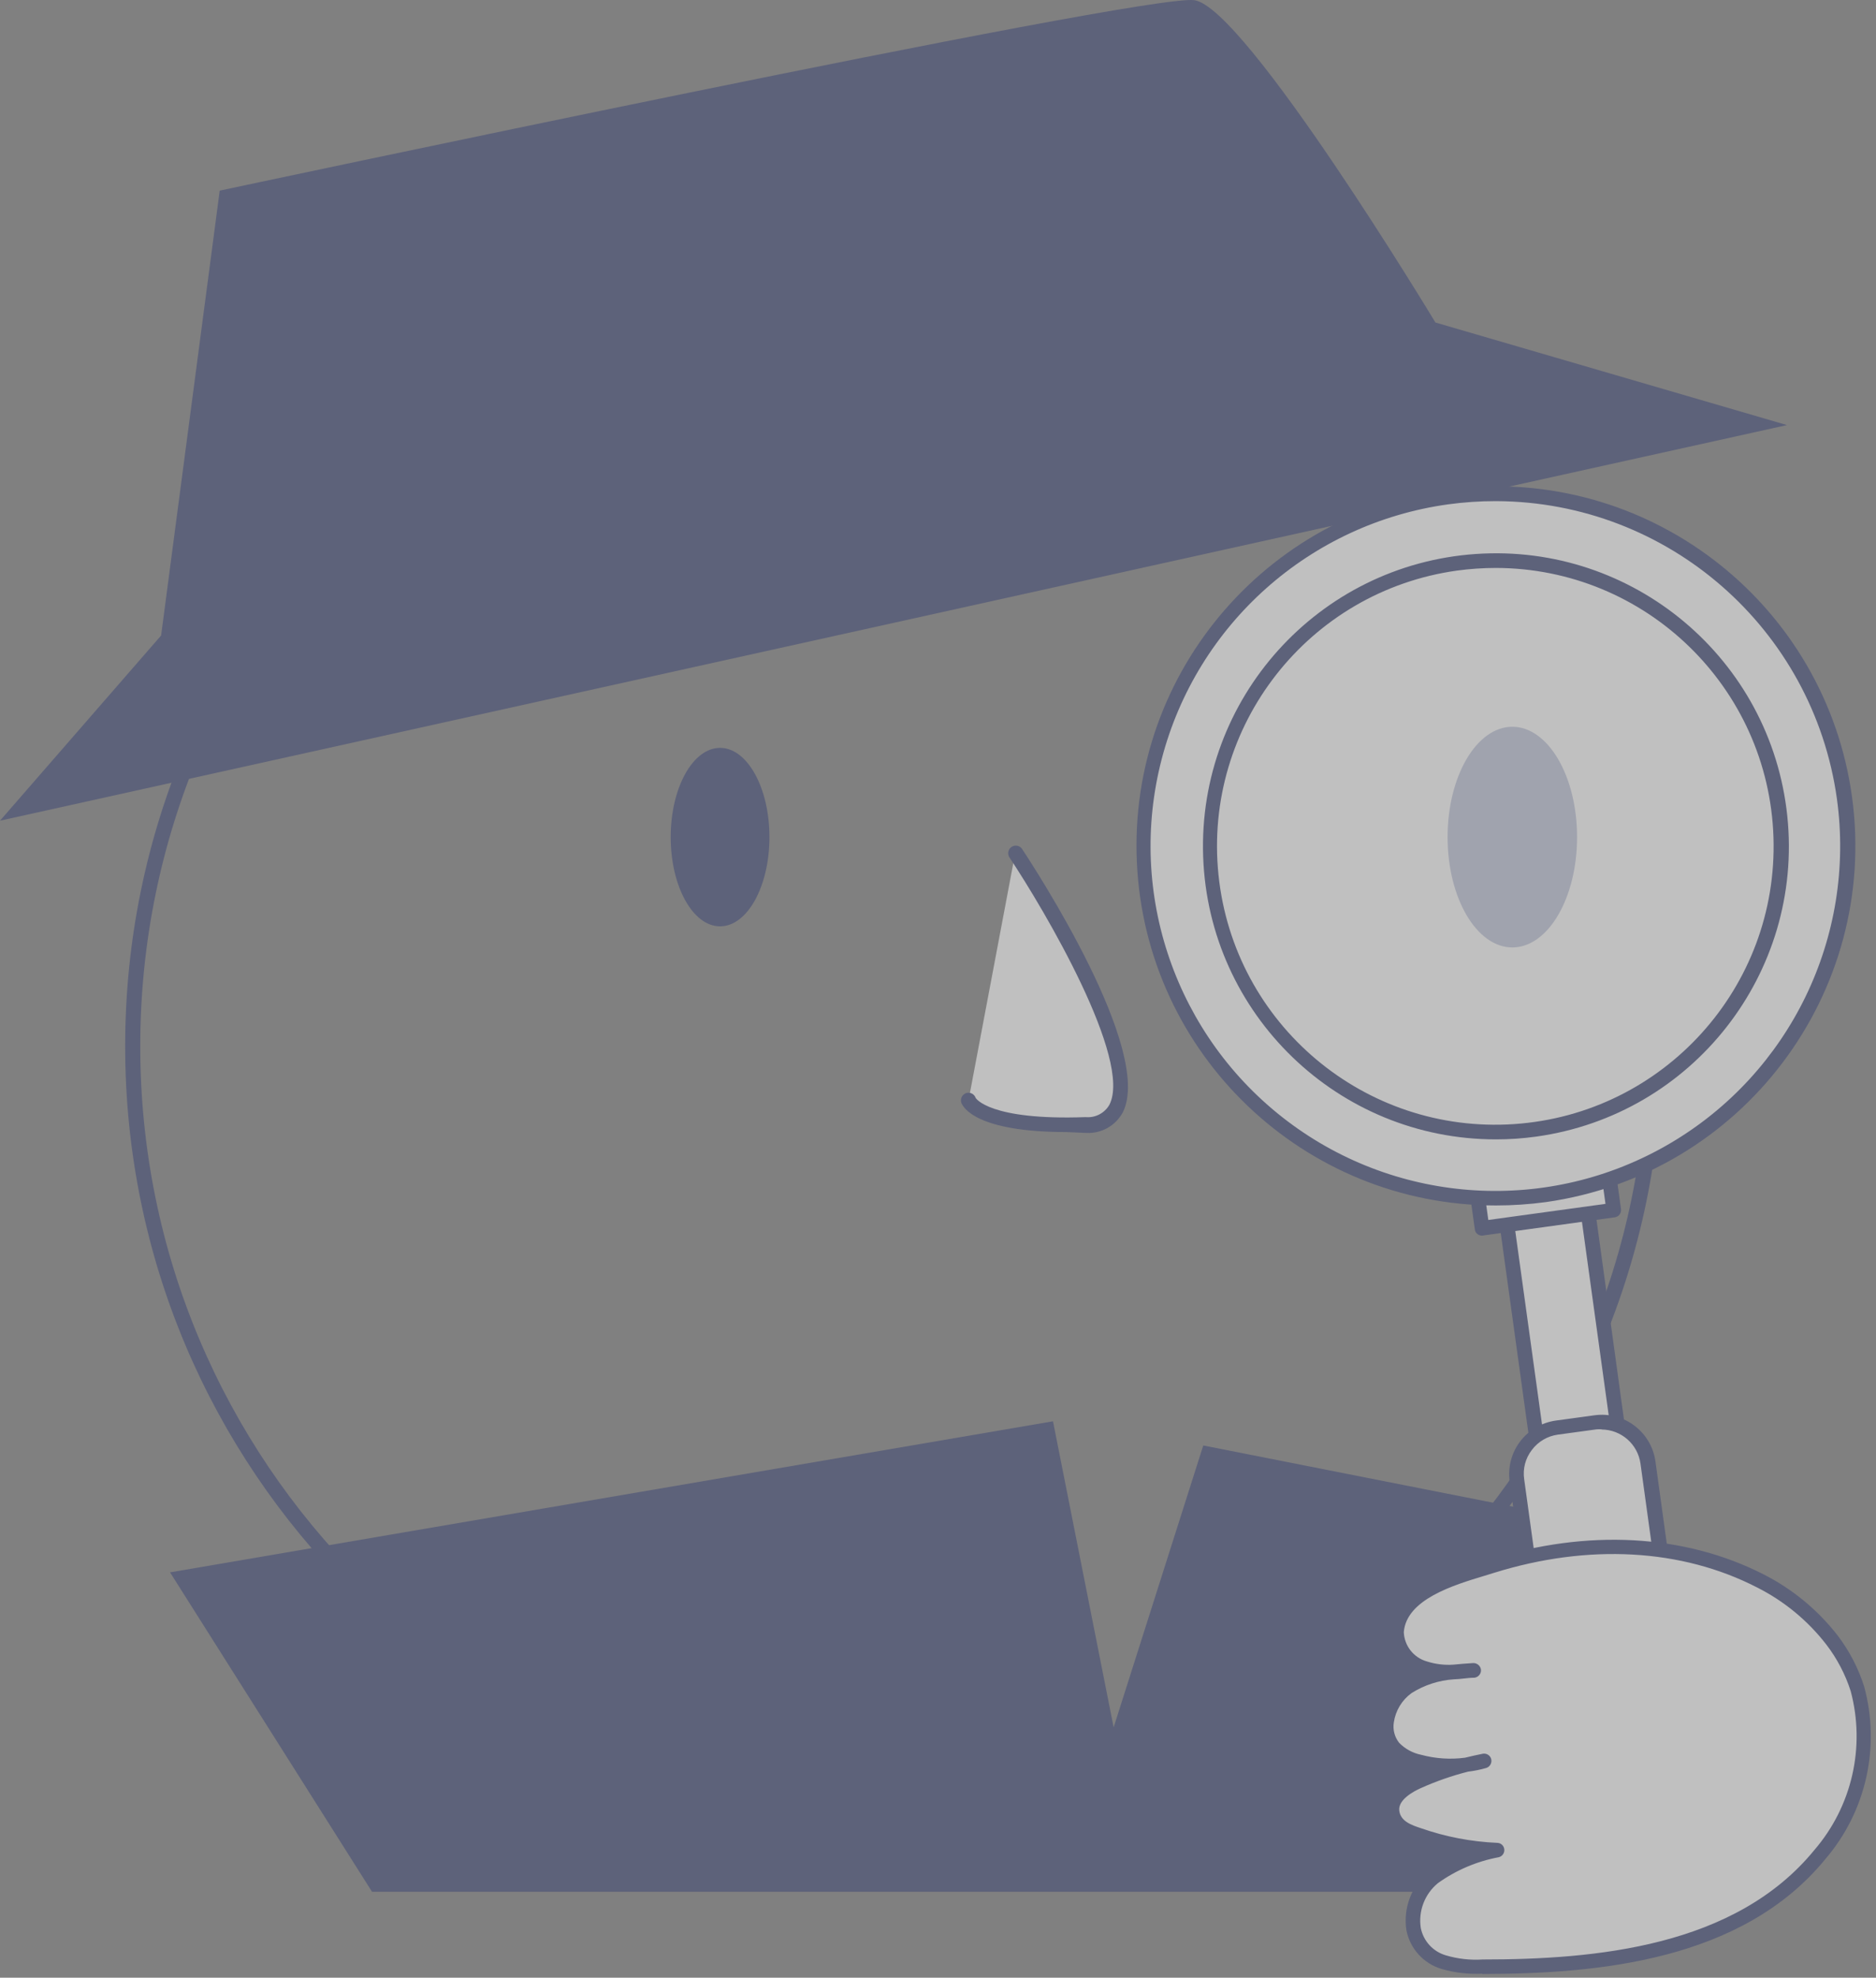 <svg width="130" height="137" viewBox="0 0 130 137" fill="none" xmlns="http://www.w3.org/2000/svg">
<rect x="0" y="0" width="130" height="137" fill="#808080" stroke="none"/>
<g opacity="0.5">
<path d="M61.935 19.743C32.819 19.737 9.209 43.332 9.196 72.448C9.183 101.565 32.772 125.181 61.888 125.201C91.004 125.222 114.626 101.639 114.654 72.523C114.67 58.53 109.123 45.105 99.235 35.205C89.346 25.305 75.928 19.743 61.935 19.743Z" stroke="#3A4374" stroke-width="1.045" stroke-linecap="round" stroke-linejoin="round"/>
<ellipse cx="89.574" cy="55.319" rx="2.436" ry="3.624" fill="#231F20"/>
<path d="M0 56.851L123.83 29.446L99.47 22.341C99.47 22.341 86.275 0.468 82.753 0.011C79.231 -0.446 15.225 13.206 15.225 13.206L11.165 44.022L0 56.851Z" fill="#3A4374"/>
<path d="M25.781 131.048L11.784 108.921L72.968 98.456L77.171 119.659L83.382 100.131L114.685 106.312L108.321 131.048H25.781Z" fill="#3A4374"/>
<path d="M104.182 83.067L109.823 82.286L112.736 103.339C112.939 104.805 111.915 106.158 110.449 106.361L110.118 106.407C108.652 106.61 107.299 105.586 107.096 104.12L104.182 83.067H104.182Z" fill="white"/>
<path fill-rule="evenodd" clip-rule="evenodd" d="M106.595 104.201C106.817 105.775 108.162 106.947 109.752 106.952C109.891 106.951 110.03 106.94 110.168 106.921L110.493 106.87C111.332 106.76 112.092 106.317 112.604 105.642C113.115 104.967 113.334 104.115 113.213 103.277L110.32 82.226C110.306 82.092 110.236 81.971 110.127 81.891C110.021 81.809 109.885 81.772 109.752 81.79L104.118 82.571C103.841 82.608 103.646 82.862 103.682 83.14L106.595 104.201ZM107.6 104.059L104.758 83.505L109.386 82.916L112.228 103.47C112.391 104.655 111.565 105.749 110.381 105.916H110.046C108.859 106.073 107.768 105.244 107.6 104.059Z" fill="#3A4374"/>
<rect x="99.85" y="64.484" width="9.186" height="20.787" transform="rotate(-7.88 99.85 64.484)" fill="white"/>
<path fill-rule="evenodd" clip-rule="evenodd" d="M102.393 85.495C102.482 85.558 102.588 85.593 102.698 85.596L102.759 85.586L111.894 84.327C112.171 84.29 112.366 84.036 112.33 83.759L109.478 63.164C109.463 63.03 109.394 62.908 109.287 62.825C109.179 62.743 109.043 62.708 108.909 62.728L99.775 63.987C99.643 64.007 99.523 64.076 99.439 64.18C99.36 64.287 99.327 64.423 99.348 64.555L102.2 85.16C102.212 85.294 102.283 85.417 102.393 85.495ZM103.134 84.51L100.424 64.921L108.544 63.804L111.254 83.394L103.134 84.51Z" fill="#3A4374"/>
<rect x="104.676" y="99.342" width="9.186" height="36.154" rx="3.248" transform="rotate(-7.88 104.676 99.342)" fill="white"/>
<path fill-rule="evenodd" clip-rule="evenodd" d="M108.676 132.022C108.934 133.877 110.519 135.258 112.391 135.26L112.899 135.27L115.578 134.895C117.624 134.606 119.053 132.719 118.776 130.672L114.716 101.237C114.432 99.188 112.542 97.757 110.493 98.04L107.814 98.405C106.829 98.544 105.939 99.066 105.337 99.857C104.736 100.651 104.476 101.652 104.616 102.638L108.676 132.022ZM110.635 99.014C110.76 99.004 110.886 99.004 111.011 99.014L110.98 99.025C112.343 99.032 113.494 100.039 113.68 101.389L117.74 130.824C117.921 132.306 116.883 133.659 115.406 133.869L112.726 134.245C111.246 134.42 109.896 133.385 109.681 131.91L105.621 102.475C105.513 101.755 105.703 101.022 106.149 100.445C106.584 99.862 107.235 99.478 107.956 99.38L110.635 99.014Z" fill="#3A4374"/>
<circle cx="103.672" cy="58.607" r="24.39" fill="white"/>
<path fill-rule="evenodd" clip-rule="evenodd" d="M78.781 59.73C79.386 73.027 90.34 83.499 103.652 83.505C104.813 83.505 105.972 83.427 107.123 83.272C120.721 81.348 130.205 68.792 128.336 55.187C126.514 42 114.645 32.578 101.389 33.793C88.133 35.008 78.175 46.432 78.781 59.73ZM100.353 34.937C101.446 34.788 102.548 34.713 103.652 34.714H103.692C115.589 34.766 125.641 43.547 127.291 55.329C128.616 64.902 124.044 74.331 115.707 79.218C107.369 84.106 96.909 83.489 89.203 77.656C81.497 71.823 78.064 61.922 80.505 52.571C82.946 43.22 90.779 36.26 100.353 34.937Z" fill="#3A4374"/>
<circle cx="103.672" cy="58.607" r="19.813" fill="white"/>
<path fill-rule="evenodd" clip-rule="evenodd" d="M83.374 59.328C83.751 70.26 92.723 78.927 103.662 78.927C104.596 78.928 105.528 78.864 106.453 78.735C117.288 77.23 124.983 67.411 123.853 56.531C122.723 45.65 113.175 37.622 102.262 38.376C91.349 39.13 82.996 48.395 83.374 59.328ZM100.972 39.525C101.864 39.404 102.762 39.343 103.662 39.342C114.05 39.365 122.554 47.611 122.895 57.994C123.236 68.377 115.292 77.164 104.928 77.868C94.563 78.572 85.504 70.94 84.437 60.606C83.371 50.273 90.682 40.952 100.972 39.525Z" fill="#3A4374"/>
<path d="M126.967 113.59C125.626 111.888 123.928 110.502 121.993 109.53C116.177 106.485 109.509 106.586 103.388 108.515C101.216 109.205 97.004 110.189 96.78 113.072C96.797 114.253 97.584 115.283 98.719 115.61C99.83 115.898 100.99 115.943 102.119 115.741C100.51 115.698 98.919 116.098 97.521 116.899C96.212 117.822 95.491 119.842 96.567 121.07C97.043 121.581 97.662 121.935 98.344 122.085C99.825 122.493 101.391 122.471 102.86 122.024C101.27 122.329 99.721 122.816 98.242 123.476C97.349 123.872 96.354 124.572 96.456 125.506C96.557 126.44 97.471 126.866 98.303 127.15C100.054 127.751 101.883 128.093 103.733 128.165C102.137 128.455 100.627 129.104 99.318 130.063C97.288 131.768 97.288 135.006 100.039 135.93C100.921 136.188 101.841 136.294 102.759 136.244C110.879 136.244 120.602 135.229 126.104 128.47C128.811 125.306 129.783 121.011 128.702 116.99C128.326 115.764 127.739 114.613 126.967 113.59Z" fill="white"/>
<path fill-rule="evenodd" clip-rule="evenodd" d="M99.876 136.387C100.791 136.655 101.745 136.768 102.698 136.722L102.728 136.742C110.767 136.732 120.734 135.818 126.489 128.784C129.313 125.491 130.32 121.013 129.179 116.828C128.774 115.553 128.153 114.359 127.342 113.295C125.961 111.518 124.204 110.069 122.196 109.053C116.735 106.272 109.985 105.896 103.205 108.038L102.556 108.231C102.533 108.237 102.51 108.244 102.488 108.251C100.072 108.992 96.474 110.095 96.242 113.031C96.231 114.308 96.999 115.462 98.181 115.945C97.822 116.087 97.482 116.271 97.166 116.493C96.273 117.136 95.68 118.114 95.522 119.203C95.403 119.985 95.62 120.782 96.121 121.395C96.66 121.983 97.37 122.388 98.15 122.552C98.331 122.606 98.514 122.65 98.699 122.684L97.978 122.989C96.577 123.648 95.796 124.704 95.948 125.577C96.1 126.45 96.78 127.14 98.13 127.607C99.122 127.952 100.14 128.213 101.175 128.388C100.378 128.685 99.637 129.114 98.983 129.657C97.802 130.652 97.225 132.191 97.46 133.717C97.711 134.984 98.64 136.011 99.876 136.387ZM98.445 123.872C99.506 123.395 100.606 123.011 101.733 122.725C102.159 122.675 102.58 122.59 102.992 122.471C103.248 122.388 103.398 122.124 103.337 121.862C103.272 121.6 103.013 121.435 102.748 121.486C102.342 121.568 101.926 121.659 101.52 121.76C100.502 121.894 99.467 121.825 98.475 121.557C97.896 121.439 97.365 121.149 96.953 120.725C96.639 120.326 96.507 119.815 96.587 119.314C96.706 118.499 97.148 117.767 97.816 117.284C98.698 116.726 99.707 116.398 100.749 116.33C100.984 116.325 101.217 116.299 101.446 116.273C101.692 116.246 101.934 116.219 102.17 116.219C102.444 116.187 102.645 115.946 102.627 115.67C102.595 115.399 102.362 115.197 102.089 115.204C102.059 115.206 102.03 115.208 102 115.21C101.581 115.238 101.144 115.268 100.698 115.315C100.084 115.355 99.468 115.279 98.881 115.092C97.964 114.834 97.317 114.014 97.278 113.062C97.46 110.79 100.722 109.806 102.874 109.156L102.88 109.154L103.54 108.951C110.067 106.921 116.532 107.276 121.759 109.966C123.635 110.911 125.275 112.264 126.56 113.925C127.302 114.893 127.872 115.981 128.245 117.142C129.28 121.004 128.338 125.127 125.728 128.155C120.247 134.864 110.574 135.737 102.748 135.737C101.889 135.793 101.027 135.697 100.201 135.453C99.309 135.197 98.636 134.464 98.455 133.555C98.275 132.382 98.726 131.202 99.643 130.449C100.901 129.548 102.343 128.934 103.865 128.652C104.109 128.588 104.269 128.355 104.241 128.104C104.215 127.853 104.005 127.661 103.753 127.658C101.95 127.581 100.168 127.239 98.465 126.643C97.816 126.429 97.044 126.166 96.963 125.414C96.882 124.663 97.968 124.085 98.445 123.872Z" fill="#3A4374"/>
<path d="M70.37 58.993C70.37 58.993 82.733 77.567 75.252 77.831C67.772 78.095 67.132 76.136 67.132 76.136" fill="white"/>
<path d="M73.912 78.42C67.64 78.42 66.736 76.705 66.615 76.39C66.527 76.113 66.675 75.816 66.95 75.72C67.224 75.633 67.517 75.782 67.609 76.055C67.609 76.055 68.523 77.628 75.232 77.385C75.9 77.446 76.542 77.113 76.876 76.532C78.48 73.416 72.41 63.083 69.934 59.368C69.796 59.129 69.867 58.823 70.096 58.668C70.326 58.513 70.636 58.562 70.806 58.78C71.75 60.201 79.942 72.787 77.81 77.05C77.312 77.978 76.324 78.535 75.272 78.481L73.912 78.42Z" fill="#3A4374"/>
<ellipse cx="104.799" cy="57.988" rx="4.486" ry="7.643" fill="#C0C5DC"/>
<ellipse cx="49.898" cy="57.988" rx="3.421" ry="6.181" fill="#3A4374"/>
</g>
</svg>
